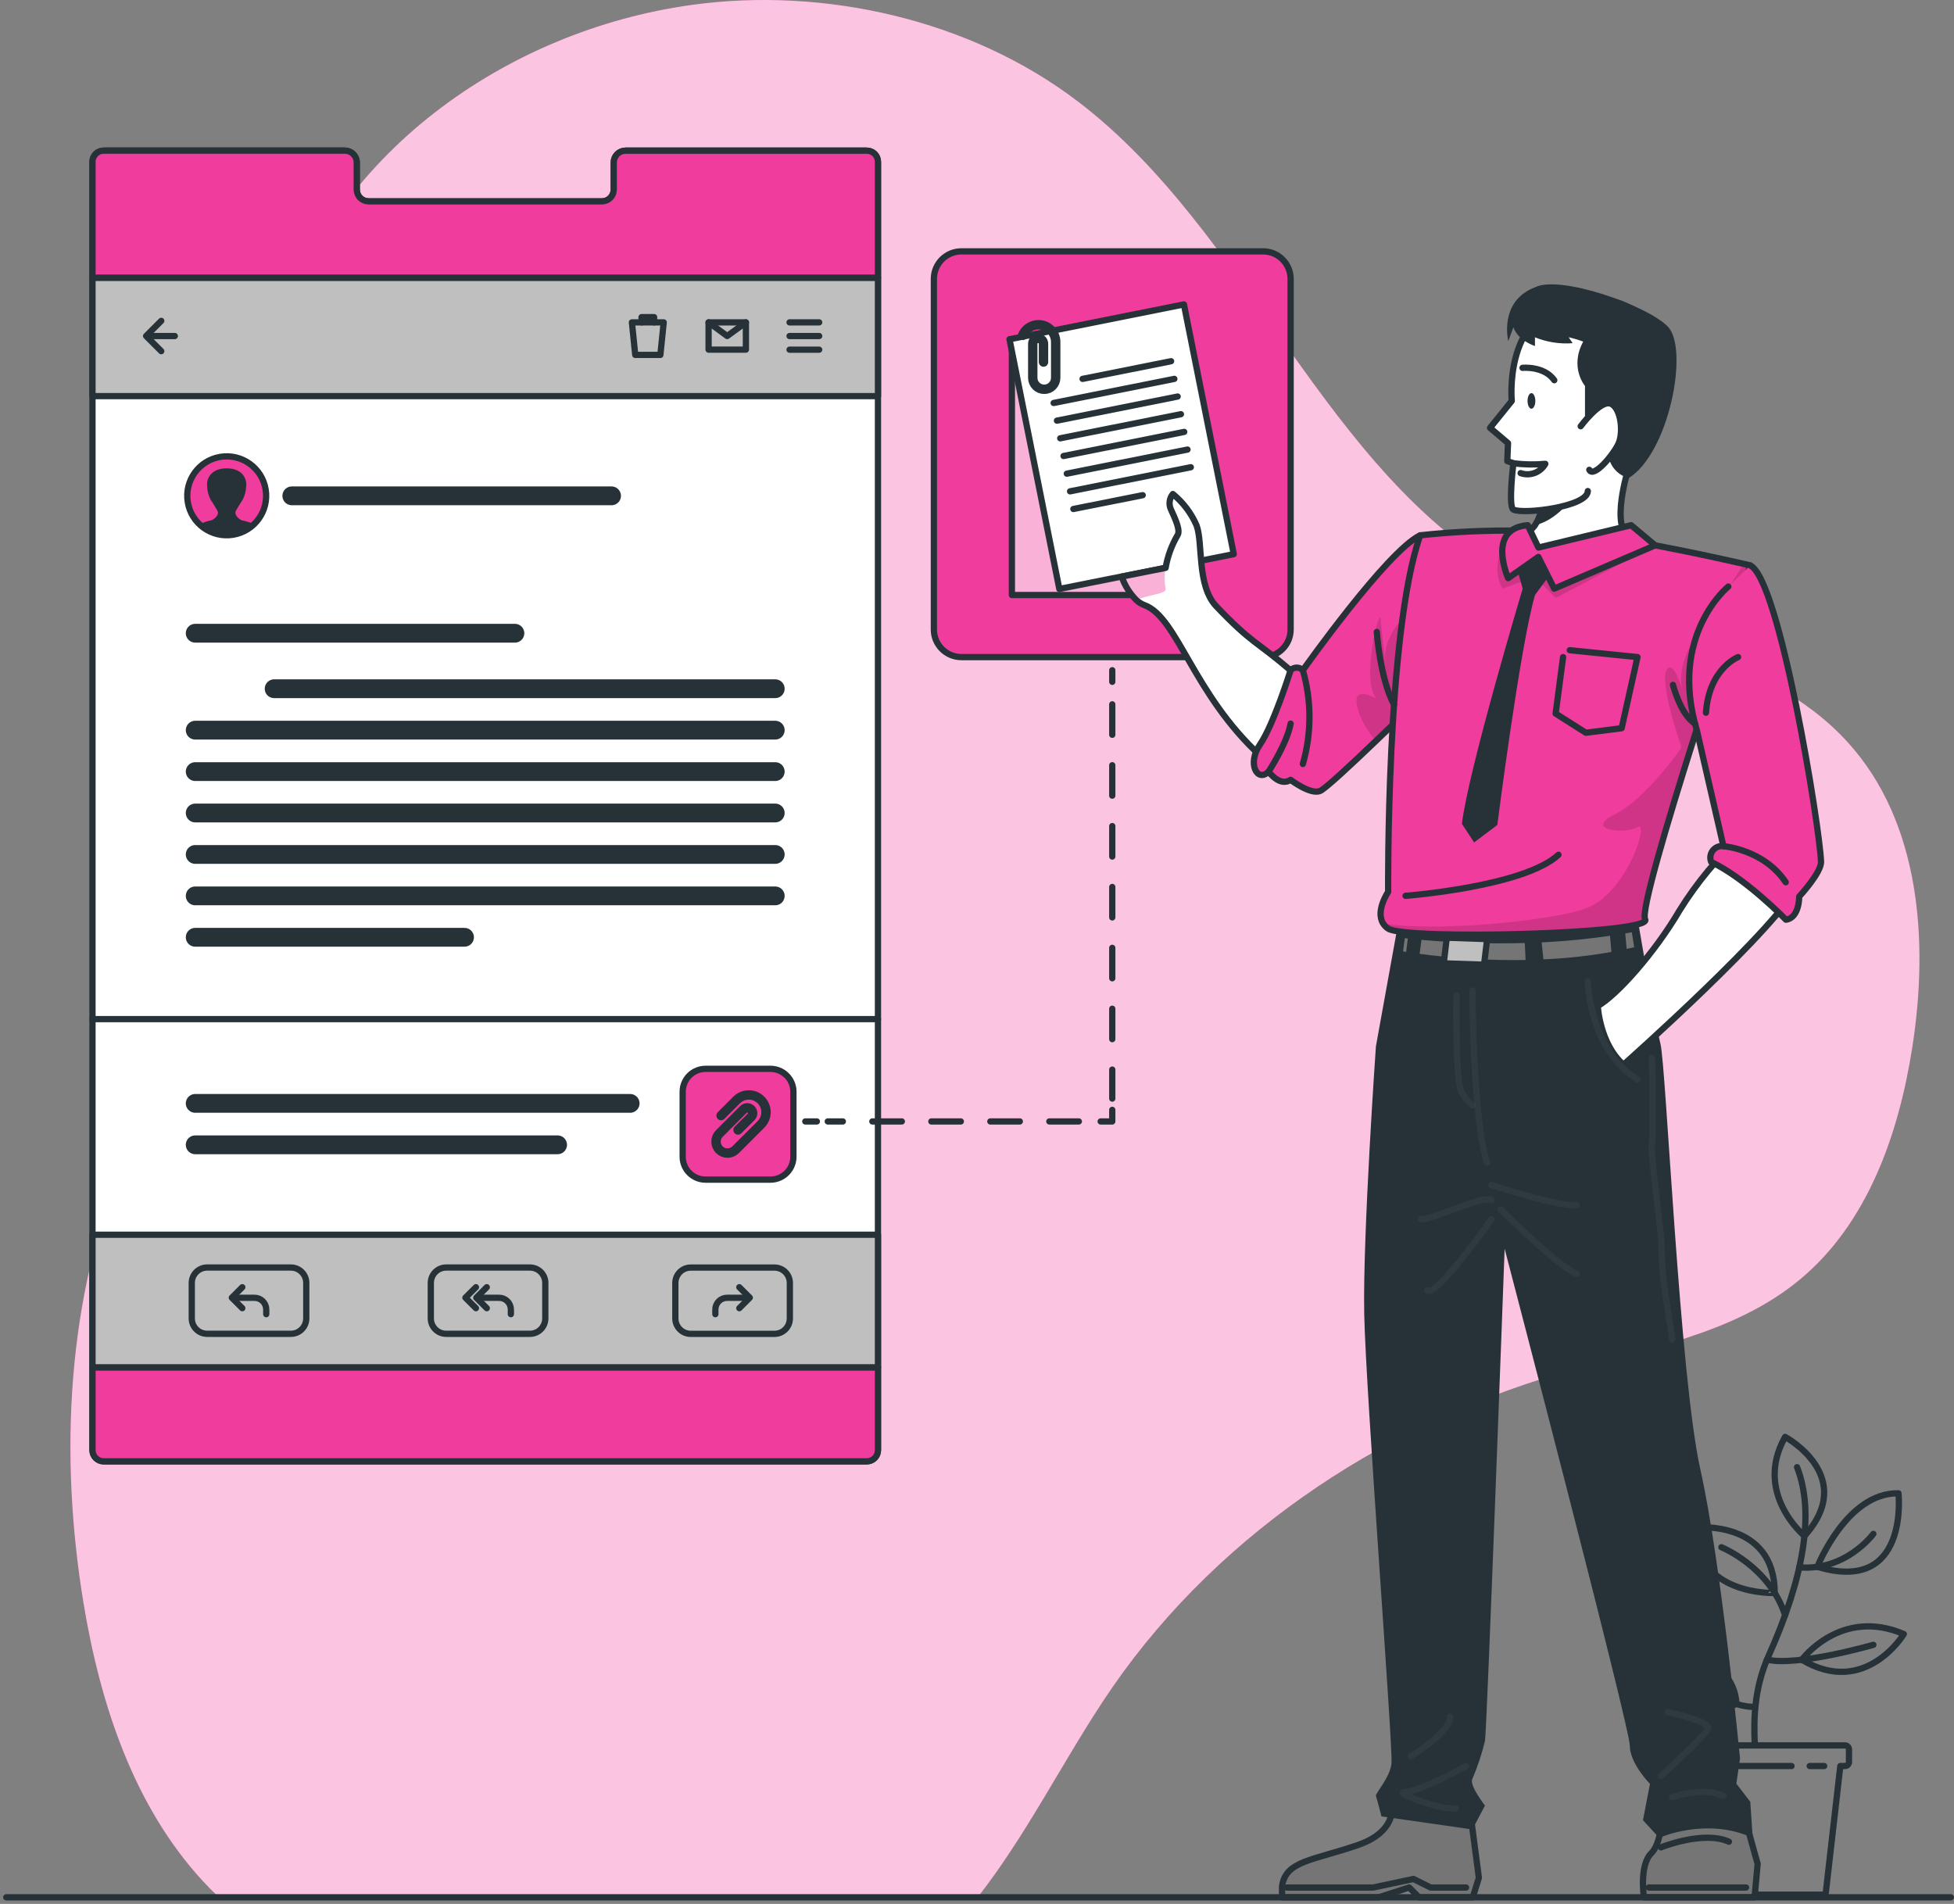 <svg width="312" height="304" viewBox="0 0 312 304" fill="none" xmlns="http://www.w3.org/2000/svg">
<rect x="0" y="0" width="312" height="304" fill="#808080" stroke="none"/>
<path d="M295.098 118.591C281.634 103.699 259.074 102.033 241.532 92.27C211.341 75.469 199.639 37.209 172.171 16.248C154.851 3.014 131.395 -2.116 110.441 0.786C80.694 4.901 52.708 24.841 44.307 54.078C41.895 62.591 41.033 71.469 41.761 80.287C43.101 97.718 46.853 115.371 43.316 132.491C39.415 151.358 27.143 167.279 19.808 185.11C10.674 207.315 9.445 232.184 13.316 255.855C15.981 272.005 21.296 288.311 32.383 300.346C33.227 301.257 34.093 302.123 34.989 302.974H156.08C163.674 293.285 169.403 281.82 176.116 271.642C192.933 246.047 219.86 227.795 249.267 219.231C262.442 215.397 276.712 213.117 287.297 204.383C298.192 195.405 303.195 181.076 305.357 167.123C307.984 150.203 306.585 131.27 295.098 118.591Z" fill="#F03C9D"/>
<path opacity="0.7" d="M295.098 118.591C281.634 103.699 259.074 102.033 241.532 92.27C211.341 75.469 199.639 37.209 172.171 16.248C154.851 3.014 131.395 -2.116 110.441 0.786C80.694 4.901 52.708 24.841 44.307 54.078C41.895 62.591 41.033 71.469 41.761 80.287C43.101 97.718 46.853 115.371 43.316 132.491C39.415 151.358 27.143 167.279 19.808 185.11C10.674 207.315 9.445 232.184 13.316 255.855C15.981 272.005 21.296 288.311 32.383 300.346C33.227 301.257 34.093 302.123 34.989 302.974H156.08C163.674 293.285 169.403 281.82 176.116 271.642C192.933 246.047 219.86 227.795 249.267 219.231C262.442 215.397 276.712 213.117 287.297 204.383C298.192 195.405 303.195 181.076 305.357 167.123C307.984 150.203 306.585 131.27 295.098 118.591Z" fill="white"/>
<path d="M265.66 262.969C265.66 262.969 276.8 263.85 277.266 272.073C277.266 272.073 265.986 277.261 265.66 262.969Z" stroke="#263238" stroke-linecap="round" stroke-linejoin="round"/>
<path d="M287.703 265.011C287.703 265.011 293.928 256.596 303.987 260.911C303.987 260.911 297.843 271.088 287.703 265.011Z" stroke="#263238" stroke-linecap="round" stroke-linejoin="round"/>
<path d="M303.137 238.439C303.137 238.439 304.92 254.634 290.184 250.171C290.184 250.171 294.869 238.269 303.137 238.439Z" stroke="#263238" stroke-linecap="round" stroke-linejoin="round"/>
<path d="M285.036 229.432C285.036 229.432 296.694 235.716 288.123 245.249C288.123 245.249 279.937 238.439 285.036 229.432Z" stroke="#263238" stroke-linecap="round" stroke-linejoin="round"/>
<path d="M270.699 243.895C270.699 243.895 283.371 242.622 283.371 254.346C283.371 254.361 270.699 254.849 270.699 243.895Z" stroke="#263238" stroke-linecap="round" stroke-linejoin="round"/>
<path d="M280.197 278.69C280.012 274.76 280.012 269.697 282.417 264.339C287.961 251.993 289.819 241.593 286.94 234.266" stroke="#263238" stroke-linecap="round" stroke-linejoin="round"/>
<path d="M274.859 247.048C274.859 247.048 282.453 250.068 285.037 257.891" stroke="#263238" stroke-linecap="round" stroke-linejoin="round"/>
<path d="M299.124 244.916C299.124 244.916 294.735 250.897 287.281 250.253" stroke="#263238" stroke-linecap="round" stroke-linejoin="round"/>
<path d="M299.124 262.629C299.124 262.629 286.97 266.137 282.137 264.99" stroke="#263238" stroke-linecap="round" stroke-linejoin="round"/>
<path d="M269.293 266.669C269.293 266.669 274.726 272.635 280.196 272.538" stroke="#263238" stroke-linecap="round" stroke-linejoin="round"/>
<path d="M294.646 278.69H268.23C268.059 278.69 267.895 278.758 267.775 278.879C267.654 279 267.586 279.164 267.586 279.334V281.34C267.586 281.511 267.654 281.675 267.775 281.796C267.895 281.916 268.059 281.984 268.23 281.984H268.97L271.324 302.524H291.493L293.847 281.984H294.587C294.758 281.984 294.922 281.916 295.043 281.796C295.163 281.675 295.231 281.511 295.231 281.34V279.334C295.232 279.173 295.172 279.018 295.064 278.899C294.956 278.78 294.807 278.705 294.646 278.69Z" stroke="#263238" stroke-linecap="round" stroke-linejoin="round"/>
<path d="M270.699 281.983H286.058" stroke="#263238" stroke-linecap="round" stroke-linejoin="round"/>
<path d="M288.961 281.983H291.27" stroke="#263238" stroke-linecap="round" stroke-linejoin="round"/>
<path d="M140.187 25.841V231.548C140.187 232.021 139.999 232.475 139.664 232.809C139.33 233.144 138.876 233.332 138.403 233.332H16.549C16.076 233.332 15.623 233.144 15.288 232.809C14.954 232.475 14.766 232.021 14.766 231.548V25.841C14.766 25.368 14.954 24.914 15.288 24.579C15.623 24.245 16.076 24.057 16.549 24.057H55.075C55.576 24.057 56.056 24.256 56.41 24.61C56.764 24.964 56.962 25.444 56.962 25.944V30.267C56.962 30.767 57.161 31.247 57.515 31.602C57.869 31.956 58.349 32.154 58.85 32.154H96.11C96.611 32.154 97.091 31.956 97.445 31.602C97.799 31.247 97.997 30.767 97.997 30.267V25.944C97.997 25.444 98.196 24.964 98.55 24.61C98.904 24.256 99.384 24.057 99.885 24.057H138.373C138.61 24.053 138.845 24.096 139.065 24.184C139.285 24.272 139.485 24.403 139.654 24.569C139.823 24.735 139.957 24.933 140.048 25.151C140.14 25.369 140.187 25.604 140.187 25.841V25.841Z" fill="white" stroke="#263238" stroke-linecap="round" stroke-linejoin="round"/>
<path d="M140.187 44.353H14.766V63.25H140.187V44.353Z" fill="#BFBFBF" stroke="#263238" stroke-linecap="round" stroke-linejoin="round"/>
<path d="M31.168 101.108H82.217" stroke="#263238" stroke-width="3" stroke-linecap="round" stroke-linejoin="round"/>
<path d="M43.773 109.969H123.785" stroke="#263238" stroke-width="3" stroke-linecap="round" stroke-linejoin="round"/>
<path d="M31.168 116.585H123.785" stroke="#263238" stroke-width="3" stroke-linecap="round" stroke-linejoin="round"/>
<path d="M31.168 123.202H123.785" stroke="#263238" stroke-width="3" stroke-linecap="round" stroke-linejoin="round"/>
<path d="M31.168 129.812H123.785" stroke="#263238" stroke-width="3" stroke-linecap="round" stroke-linejoin="round"/>
<path d="M31.168 136.43H123.785" stroke="#263238" stroke-width="3" stroke-linecap="round" stroke-linejoin="round"/>
<path d="M31.168 143.047H123.785" stroke="#263238" stroke-width="3" stroke-linecap="round" stroke-linejoin="round"/>
<path d="M31.168 149.656H74.172" stroke="#263238" stroke-width="3" stroke-linecap="round" stroke-linejoin="round"/>
<path d="M126.07 51.474H130.8" stroke="#263238" stroke-linecap="round" stroke-linejoin="round"/>
<path d="M126.07 53.656H130.8" stroke="#263238" stroke-linecap="round" stroke-linejoin="round"/>
<path d="M126.07 55.833H130.8" stroke="#263238" stroke-linecap="round" stroke-linejoin="round"/>
<path d="M27.911 53.656H23.914" stroke="#263238" stroke-linecap="round" stroke-linejoin="round"/>
<path d="M25.748 56.07L23.328 53.65L25.748 51.23" stroke="#263238" stroke-linecap="round" stroke-linejoin="round"/>
<path d="M119.099 51.474H113.141V55.826H119.099V51.474Z" stroke="#263238" stroke-linecap="round" stroke-linejoin="round"/>
<path d="M113.141 51.474L116.116 53.65L119.099 51.474" stroke="#263238" stroke-linecap="round" stroke-linejoin="round"/>
<path d="M105.443 56.67H101.431L100.898 51.474H105.976L105.443 56.67Z" stroke="#263238" stroke-linecap="round" stroke-linejoin="round"/>
<path d="M102.438 51.473V50.637H104.443V51.473" stroke="#263238" stroke-linecap="round" stroke-linejoin="round"/>
<path d="M140.187 218.321V231.548C140.188 231.782 140.143 232.014 140.054 232.23C139.965 232.447 139.834 232.643 139.669 232.809C139.504 232.975 139.308 233.106 139.092 233.196C138.876 233.286 138.644 233.332 138.41 233.332H16.549C16.076 233.332 15.623 233.144 15.288 232.809C14.954 232.475 14.766 232.021 14.766 231.548V218.321H140.187Z" fill="#F03C9D" stroke="#263238" stroke-linecap="round" stroke-linejoin="round"/>
<path d="M46.594 79.17H97.65" stroke="#263238" stroke-width="3" stroke-linecap="round" stroke-linejoin="round"/>
<path d="M37.209 85.382C40.642 84.824 42.974 81.589 42.417 78.155C41.859 74.721 38.624 72.389 35.19 72.947C31.756 73.504 29.424 76.74 29.982 80.174C30.539 83.607 33.775 85.939 37.209 85.382Z" fill="#F03C9D" stroke="#263238" stroke-linecap="round" stroke-linejoin="round"/>
<path d="M38.77 83.108C38.385 83.108 37.289 82.264 37.659 81.576C38.029 80.888 38.77 79.748 38.77 79.748C39.095 79.106 39.277 78.402 39.303 77.683C39.458 76.609 38.844 74.781 36.194 74.781C33.544 74.781 32.922 76.609 33.078 77.683C33.103 78.402 33.285 79.106 33.611 79.748C33.611 79.748 34.351 80.888 34.728 81.576C35.106 82.264 33.988 83.108 33.611 83.108C32.992 83.246 32.387 83.442 31.805 83.693C31.805 83.693 34.343 85.477 36.194 85.477C38.044 85.477 40.583 83.693 40.583 83.693C39.998 83.441 39.391 83.245 38.77 83.108V83.108Z" fill="#263238"/>
<path d="M14.766 162.721H140.187" stroke="#263238" stroke-linecap="round" stroke-linejoin="round"/>
<path d="M140.187 197.152H14.766V218.321H140.187V197.152Z" fill="#BFBFBF" stroke="#263238" stroke-linecap="round" stroke-linejoin="round"/>
<path d="M112.66 170.662H123.023C123.994 170.662 124.926 171.048 125.613 171.735C126.301 172.422 126.687 173.354 126.687 174.326V184.688C126.687 185.66 126.301 186.592 125.613 187.279C124.926 187.966 123.994 188.352 123.023 188.352H112.66C111.691 188.352 110.761 187.967 110.075 187.281C109.389 186.595 109.004 185.665 109.004 184.696V174.333C109.002 173.852 109.095 173.375 109.278 172.93C109.461 172.484 109.73 172.079 110.07 171.738C110.409 171.397 110.813 171.127 111.258 170.942C111.702 170.757 112.179 170.662 112.66 170.662V170.662Z" fill="#F03C9D" stroke="#263238" stroke-linecap="round" stroke-linejoin="round"/>
<path d="M115.134 178.124L117.621 175.637C117.876 175.381 118.179 175.179 118.512 175.04C118.846 174.902 119.203 174.831 119.564 174.831C119.925 174.831 120.282 174.902 120.615 175.04C120.949 175.179 121.252 175.381 121.507 175.637V175.637C122.023 176.153 122.313 176.853 122.313 177.583C122.313 178.313 122.023 179.013 121.507 179.53L117.458 183.579C117.288 183.749 117.085 183.885 116.862 183.977C116.639 184.07 116.4 184.117 116.159 184.117C115.918 184.117 115.679 184.07 115.456 183.977C115.233 183.885 115.031 183.749 114.86 183.579V183.579C114.519 183.234 114.328 182.768 114.328 182.283C114.328 181.798 114.519 181.333 114.86 180.988L118.709 177.139C118.87 176.978 119.088 176.888 119.316 176.888C119.543 176.888 119.762 176.978 119.923 177.139C120.003 177.218 120.067 177.313 120.111 177.417C120.155 177.521 120.177 177.633 120.177 177.746C120.177 177.859 120.155 177.971 120.111 178.075C120.067 178.179 120.003 178.274 119.923 178.353L117.843 180.425" stroke="#263238" stroke-width="1.5" stroke-linecap="round" stroke-linejoin="round"/>
<path d="M31.168 176.177H100.618" stroke="#263238" stroke-width="3" stroke-linecap="round" stroke-linejoin="round"/>
<path d="M31.168 182.794H89.034" stroke="#263238" stroke-width="3" stroke-linecap="round" stroke-linejoin="round"/>
<path d="M46.446 202.386H33.078C31.721 202.386 30.621 203.486 30.621 204.843V210.513C30.621 211.87 31.721 212.97 33.078 212.97H46.446C47.803 212.97 48.903 211.87 48.903 210.513V204.843C48.903 203.486 47.803 202.386 46.446 202.386Z" stroke="#263238" stroke-linecap="round" stroke-linejoin="round"/>
<path d="M42.513 209.833V209.092C42.513 208.846 42.465 208.603 42.371 208.376C42.277 208.149 42.139 207.942 41.965 207.768C41.791 207.594 41.585 207.456 41.357 207.362C41.13 207.268 40.887 207.22 40.641 207.22H37.547" stroke="#263238" stroke-linecap="round" stroke-linejoin="round"/>
<path d="M38.688 208.877L37.016 207.204L38.688 205.531" stroke="#263238" stroke-linecap="round" stroke-linejoin="round"/>
<path d="M84.614 202.386H71.246C69.889 202.386 68.789 203.486 68.789 204.843V210.513C68.789 211.87 69.889 212.97 71.246 212.97H84.614C85.971 212.97 87.071 211.87 87.071 210.513V204.843C87.071 203.486 85.971 202.386 84.614 202.386Z" stroke="#263238" stroke-linecap="round" stroke-linejoin="round"/>
<path d="M81.572 209.833V209.092C81.572 208.596 81.375 208.119 81.023 207.768C80.672 207.417 80.196 207.22 79.699 207.22H76.606" stroke="#263238" stroke-linecap="round" stroke-linejoin="round"/>
<path d="M77.724 208.877L76.051 207.204L77.724 205.531" stroke="#263238" stroke-linecap="round" stroke-linejoin="round"/>
<path d="M75.993 208.877L74.312 207.204L75.993 205.531" stroke="#263238" stroke-linecap="round" stroke-linejoin="round"/>
<path d="M110.292 212.978H123.66C125.017 212.978 126.117 211.877 126.117 210.52V204.85C126.117 203.493 125.017 202.393 123.66 202.393H110.292C108.935 202.393 107.835 203.493 107.835 204.85V210.52C107.835 211.877 108.935 212.978 110.292 212.978Z" stroke="#263238" stroke-linecap="round" stroke-linejoin="round"/>
<path d="M114.223 209.833V209.092C114.223 208.596 114.42 208.119 114.771 207.768C115.122 207.417 115.599 207.22 116.095 207.22H119.189" stroke="#263238" stroke-linecap="round" stroke-linejoin="round"/>
<path d="M118.047 208.877L119.72 207.204L118.047 205.531" stroke="#263238" stroke-linecap="round" stroke-linejoin="round"/>
<path d="M140.187 25.834V44.338H14.766V25.834C14.766 25.36 14.954 24.907 15.288 24.572C15.623 24.238 16.076 24.05 16.549 24.05H55.075C55.576 24.05 56.056 24.249 56.41 24.603C56.764 24.957 56.962 25.437 56.962 25.937V30.26C56.962 30.76 57.161 31.241 57.515 31.594C57.869 31.948 58.349 32.147 58.85 32.147H96.11C96.611 32.147 97.091 31.948 97.445 31.594C97.799 31.241 97.997 30.76 97.997 30.26V25.945C97.997 25.444 98.196 24.964 98.55 24.61C98.904 24.256 99.384 24.057 99.885 24.057H138.373C138.61 24.051 138.846 24.093 139.066 24.18C139.286 24.266 139.487 24.396 139.656 24.562C139.825 24.728 139.959 24.925 140.05 25.144C140.142 25.362 140.188 25.597 140.187 25.834V25.834Z" fill="#F03C9D" stroke="#263238" stroke-linecap="round" stroke-linejoin="round"/>
<path d="M177.598 107.015V108.865" stroke="#263238" stroke-linecap="round" stroke-linejoin="round"/>
<path d="M177.598 112.463V175.414" stroke="#263238" stroke-linecap="round" stroke-linejoin="round" stroke-dasharray="4.86 4.86"/>
<path d="M177.597 177.212V179.062H175.746" stroke="#263238" stroke-linecap="round" stroke-linejoin="round"/>
<path d="M172.259 179.062H132.172" stroke="#263238" stroke-linecap="round" stroke-linejoin="round" stroke-dasharray="4.71 4.71"/>
<path d="M130.432 179.062H128.582" stroke="#263238" stroke-linecap="round" stroke-linejoin="round"/>
<path d="M265.415 288.281C265.415 288.281 265.615 293.966 263.661 295.912C261.707 297.859 262.492 302.944 262.492 302.944H280.159L280.648 297.615L277.687 286.979L265.415 288.281Z" fill="#757575" stroke="#263238" stroke-linecap="round" stroke-linejoin="round"/>
<path d="M222.086 286.979C222.086 286.979 224.033 292.115 216.809 294.602C209.585 297.089 205.292 297.089 204.707 301.182V302.944H220.14L225.01 301.382L226.572 302.944H235.165L236.135 299.82L234.787 289.591L222.086 286.979Z" fill="#757575" stroke="#263238" stroke-linecap="round" stroke-linejoin="round"/>
<path d="M223.351 146.858L219.695 167.079C219.695 167.079 217.578 197.248 217.829 209.831C218.081 222.414 222.47 279.355 222.182 281.627C221.893 283.9 219.554 286.387 219.695 286.757C219.835 287.127 220.583 290.028 220.583 290.028L235.097 292.108L237.111 288.296C237.111 288.296 234.55 285.032 235.097 284.04C235.938 282.075 236.612 280.042 237.111 277.964C237.407 276.602 240.249 199.387 240.249 199.387C240.249 199.387 260.234 275.802 260.234 278.696C260.234 281.59 263.453 284.832 263.453 284.832L262.336 290.628L264.934 293.455C264.934 293.455 272.446 290.043 279.863 293.455L279.47 287.689L277.25 284.803L277.835 280.769C277.835 280.769 274.822 249.46 271.499 234.612C268.176 219.764 266.036 170.217 265.126 166.65C264.216 163.082 261.181 144.911 261.181 144.911L223.351 146.858Z" fill="#263238"/>
<path d="M201.673 40.133H153.517C151.085 40.133 149.113 42.105 149.113 44.537V100.516C149.113 102.948 151.085 104.92 153.517 104.92H201.673C204.105 104.92 206.077 102.948 206.077 100.516V44.537C206.077 42.105 204.105 40.133 201.673 40.133Z" fill="#F03C9D" stroke="#263238" stroke-linecap="round" stroke-linejoin="round"/>
<path d="M189.971 54.352H161.57V95.009H189.971V54.352Z" fill="white"/>
<path opacity="0.4" d="M189.971 54.352H161.57V95.009H189.971V54.352Z" fill="#F03C9D"/>
<path d="M189.971 54.352H161.57V95.009H189.971V54.352Z" stroke="#263238" stroke-linecap="round" stroke-linejoin="round"/>
<path d="M189.038 48.609L161.188 54.169L169.147 94.04L196.998 88.48L189.038 48.609Z" fill="white" stroke="#263238" stroke-linecap="round" stroke-linejoin="round"/>
<path d="M163.273 53.552C163.482 53.049 163.836 52.618 164.289 52.315C164.742 52.012 165.275 51.85 165.82 51.85V51.85C166.548 51.85 167.246 52.139 167.761 52.654C168.276 53.169 168.566 53.867 168.566 54.596V60.325C168.566 60.81 168.373 61.276 168.031 61.62C167.688 61.964 167.223 62.158 166.737 62.16C166.251 62.16 165.784 61.967 165.439 61.623C165.095 61.278 164.902 60.811 164.902 60.325V54.884C164.902 54.657 164.992 54.438 165.153 54.277C165.314 54.116 165.533 54.026 165.76 54.026V54.026C165.873 54.026 165.985 54.048 166.089 54.091C166.193 54.134 166.288 54.197 166.368 54.277C166.447 54.357 166.51 54.452 166.554 54.556C166.597 54.66 166.619 54.772 166.619 54.884V57.808" stroke="#263238" stroke-width="1.5" stroke-linecap="round" stroke-linejoin="round"/>
<path d="M207.224 115.54C207.224 119.522 201.303 120.722 201.303 120.722C190.467 110.781 188.024 98.568 182.755 96.629C182.278 96.447 181.839 96.178 181.459 95.837C180.398 94.777 179.593 93.488 179.105 92.07L186.115 90.671C186.43 88.845 187.069 87.09 188.002 85.49C188.513 84.749 187.773 83.091 186.907 81.211C186.755 80.826 186.709 80.406 186.773 79.997C186.836 79.587 187.008 79.201 187.27 78.88C188.911 80.22 190.208 81.933 191.052 83.876C192.125 86.74 191.052 93.498 194.212 96.814C199.875 102.78 200.726 102.439 206.055 107.028C206.721 109.821 207.113 112.672 207.224 115.54Z" fill="white"/>
<path opacity="0.4" d="M181.451 95.816C180.39 94.756 179.585 93.467 179.098 92.048L186.107 90.649C185.911 91.754 185.911 92.883 186.107 93.988C186.329 94.854 183.583 94.861 181.451 95.816Z" fill="#F03C9D"/>
<path d="M207.224 115.54C207.224 119.522 201.303 120.722 201.303 120.722C190.467 110.781 188.024 98.568 182.755 96.629C182.278 96.447 181.839 96.178 181.459 95.837C180.398 94.777 179.593 93.488 179.105 92.07L186.115 90.671C186.43 88.845 187.069 87.09 188.002 85.49C188.513 84.749 187.773 83.091 186.907 81.211C186.755 80.826 186.709 80.406 186.773 79.997C186.836 79.587 187.008 79.201 187.27 78.88C188.911 80.22 190.208 81.933 191.052 83.876C192.125 86.74 191.052 93.498 194.212 96.814C199.875 102.78 200.726 102.439 206.055 107.028C206.721 109.821 207.113 112.672 207.224 115.54Z" stroke="#263238" stroke-linecap="round" stroke-linejoin="round"/>
<path d="M226.763 85.476V111.441C226.763 111.441 223.387 114.771 219.724 118.28C215.808 122.032 211.582 125.985 210.76 126.303C209.198 126.91 206.075 124.519 206.075 124.519C204.321 125.689 202.559 123.202 202.559 123.202C200.805 125 199.043 121.981 201.197 118.857C203.351 115.734 206.075 107.014 206.075 107.014C206.201 106.883 206.353 106.778 206.521 106.707C206.689 106.635 206.869 106.598 207.052 106.598C207.234 106.598 207.415 106.635 207.583 106.707C207.751 106.778 207.903 106.883 208.029 107.014C208.029 107.014 221.463 88.014 226.763 85.476Z" fill="#F03C9D"/>
<path opacity="0.2" d="M226.766 96.586V111.441C226.766 111.441 223.391 114.772 219.727 118.28C218.184 116.652 217.11 114.636 216.618 112.448C216.182 109.354 219.838 111.589 219.838 111.589C217.203 108.939 220.282 96.786 220.437 98.851C220.571 100.516 221 104.136 221.178 105.446C220.822 100.783 225.5 97.112 226.766 96.586Z" fill="black" fill-opacity="0.7"/>
<path d="M226.763 85.476V111.441C226.763 111.441 223.387 114.771 219.724 118.28C215.808 122.032 211.582 125.985 210.76 126.303C209.198 126.91 206.075 124.519 206.075 124.519C204.321 125.689 202.559 123.202 202.559 123.202C200.805 125 199.043 121.981 201.197 118.857C203.351 115.734 206.075 107.014 206.075 107.014C206.201 106.883 206.353 106.778 206.521 106.707C206.689 106.635 206.869 106.598 207.052 106.598C207.234 106.598 207.415 106.635 207.583 106.707C207.751 106.778 207.903 106.883 208.029 107.014C208.029 107.014 221.463 88.014 226.763 85.476Z" stroke="#263238" stroke-linecap="round" stroke-linejoin="round"/>
<path d="M262.686 146.791C264.129 149.137 224.39 150.144 221.651 148.271C221.322 148.054 221.044 147.769 220.837 147.435C219.593 145.414 221.651 142.409 221.651 142.409C221.651 142.409 221.303 101.085 226.766 85.475C232.037 84.897 237.34 84.65 242.642 84.735C246.188 84.787 250.11 84.987 254.167 85.475C257.127 85.801 260.724 86.408 264.299 87.074C270.273 88.199 276.142 89.516 278.429 90.035L279.473 90.279C279.473 90.279 261.243 144.452 262.686 146.791Z" fill="#F03C9D"/>
<path opacity="0.2" d="M239.881 93.987C239.881 93.987 237.224 89.495 241.65 85.475C241.954 85.196 242.287 84.948 242.642 84.735C246.187 84.787 250.11 84.987 254.166 85.475C257.127 85.801 260.724 86.408 264.299 87.074L248.393 95.483L245.092 92.115L239.881 93.987Z" fill="black" fill-opacity="0.7"/>
<path opacity="0.2" d="M262.685 146.792C264.128 149.138 224.389 150.145 221.65 148.272C221.321 148.055 221.044 147.77 220.836 147.436C228.726 148.871 248.222 147.065 253.514 144.926C259.806 142.395 263.47 130.915 261.464 132.084C259.458 133.254 252.782 132.529 257.829 130.034C262.877 127.54 268.488 119.368 268.488 119.368C268.488 119.368 264.935 109.102 266.105 107.015C266.956 105.483 268.051 108.318 268.577 109.976C267.681 105.757 270.879 101.545 270.879 101.545L278.458 90.043L279.502 90.287C279.502 90.287 261.242 144.453 262.685 146.792Z" fill="black" fill-opacity="0.7"/>
<path d="M262.686 146.791C264.129 149.137 224.39 150.144 221.651 148.271C221.322 148.054 221.044 147.769 220.837 147.435C219.593 145.414 221.651 142.409 221.651 142.409C221.651 142.409 221.303 101.085 226.766 85.475C232.037 84.897 237.34 84.65 242.642 84.735C246.188 84.787 250.11 84.987 254.167 85.475C257.127 85.801 260.724 86.408 264.299 87.074C270.273 88.199 276.142 89.516 278.429 90.035L279.473 90.279C279.473 90.279 261.243 144.452 262.686 146.791Z" stroke="#263238" stroke-linecap="round" stroke-linejoin="round"/>
<path d="M260.465 86.163C260.465 86.163 245.661 92.085 240.828 85.897C241.653 85.944 242.476 85.782 243.221 85.426C243.966 85.07 244.61 84.532 245.091 83.862C245.852 82.685 246.265 81.317 246.283 79.916C246.349 78.606 246.265 77.292 246.031 76.001C245.462 72.53 260.035 74.772 260.035 74.772C260.035 74.772 256.905 84.417 260.465 86.163Z" fill="white" stroke="#263238" stroke-linecap="round" stroke-linejoin="round"/>
<path d="M251.7 78.541C251.7 78.541 249.153 82.93 245.09 83.863C245.85 82.686 246.263 81.319 246.282 79.918C249.035 79.118 251.7 78.541 251.7 78.541Z" fill="#263238"/>
<path d="M260.034 73.973C264.157 67.867 270.441 43.767 250.168 48.475C240.087 50.813 241.389 64.018 241.389 64.018L237.918 68.318L240.79 70.754L240.671 73.618L241.648 73.966C241.648 73.966 240.79 80.931 241.648 81.368C243.218 82.167 253.528 80.909 253.528 78.407" fill="white"/>
<path d="M260.034 73.973C264.157 67.867 270.441 43.767 250.168 48.475C240.087 50.813 241.389 64.018 241.389 64.018L237.918 68.318L240.79 70.754L240.671 73.618L241.648 73.966C241.648 73.966 240.79 80.931 241.648 81.368C243.218 82.167 253.528 80.909 253.528 78.407" stroke="#263238" stroke-linecap="round" stroke-linejoin="round"/>
<path d="M241.648 73.974C243.34 74.186 245.05 74.215 246.748 74.062C246.368 74.732 245.765 75.248 245.044 75.518C244.323 75.789 243.53 75.797 242.803 75.543" stroke="#263238" stroke-linecap="round" stroke-linejoin="round"/>
<path d="M243.105 58.733C243.105 58.733 246.547 58.393 248.176 60.71" stroke="#263238" stroke-linecap="round" stroke-linejoin="round"/>
<path d="M245.15 64.019C245.15 64.707 244.868 65.262 244.528 65.262C244.188 65.262 243.906 64.707 243.906 64.019C243.906 63.33 244.18 62.768 244.528 62.768C244.876 62.768 245.15 63.33 245.15 64.019Z" fill="#263238"/>
<path d="M266.305 52.146C263.041 48.778 249.067 43.842 245.092 45.877C239.26 48.097 240.829 54.47 240.829 54.47L241.65 52.25C241.65 52.25 242.08 54.13 245.092 55.262V53.856C246.997 54.636 249.058 54.958 251.11 54.796L250.473 53.849C251.26 54.028 252.034 54.26 252.79 54.544C250.569 58.689 253.079 61.62 253.079 61.62V67.231C253.079 67.231 256.039 70.125 256.876 73.041C257.048 73.831 257.437 74.557 257.999 75.137C258.562 75.718 259.275 76.13 260.058 76.328C266.483 72.39 269.74 55.692 266.305 52.146Z" fill="#263238"/>
<path d="M252.391 68.059C252.391 68.059 255.566 63.781 257.202 64.462C258.837 65.143 259.259 69.088 258.401 70.894C257.542 72.7 254.448 76.386 253.767 75.017" fill="white"/>
<path d="M252.391 68.059C252.391 68.059 255.566 63.781 257.202 64.462C258.837 65.143 259.259 69.088 258.401 70.894C257.542 72.7 254.448 76.386 253.767 75.017" stroke="#263238" stroke-linecap="round" stroke-linejoin="round"/>
<path d="M208.031 107.014C209.433 111.904 209.433 117.09 208.031 121.98" stroke="#263238" stroke-linecap="round" stroke-linejoin="round"/>
<path d="M202.562 123.202C202.562 123.202 205.523 118.665 206.078 115.541" stroke="#263238" stroke-linecap="round" stroke-linejoin="round"/>
<path d="M241.649 88.717L243.129 93.987C243.129 93.987 234.403 123.157 233.426 131.551L235.38 134.511L239.081 131.721C239.081 131.721 242.737 103.003 245.106 94.987L249.598 88.902L246.764 88.621L241.649 88.717Z" fill="#263238"/>
<path d="M243.93 83.861L245.647 87.429L260.45 83.861L264.284 87.074L248.163 93.987L245.632 88.924L240.814 92.314C240.814 92.314 237.268 84.387 243.93 83.861Z" fill="#F03C9D" stroke="#263238" stroke-linecap="round" stroke-linejoin="round"/>
<path d="M278.259 133.253C274.345 136.818 270.945 140.908 268.155 145.406C264.203 152.142 258.2 158.878 255.121 160.632C255.121 160.632 255.417 166.634 259.222 170.002C259.222 170.002 284.254 147.797 287.348 140.869C290.442 133.941 278.259 133.253 278.259 133.253Z" fill="white" stroke="#263238" stroke-linecap="round" stroke-linejoin="round"/>
<path d="M279.473 90.287C284.159 92.508 290.576 132.114 290.768 137.599C290.82 139.353 287.282 143.15 287.282 143.15C287.282 143.15 287.341 146.555 285.165 146.851C285.165 146.851 278.696 140.189 273.226 137.628C273.106 137.329 273.067 137.003 273.111 136.684C273.156 136.364 273.283 136.062 273.481 135.807C273.678 135.552 273.939 135.353 274.237 135.229C274.535 135.106 274.86 135.063 275.18 135.104L270.939 116.6C266.395 101.353 275.965 93.655 275.965 93.655" fill="#F03C9D"/>
<path d="M279.473 90.287C284.159 92.508 290.576 132.114 290.768 137.599C290.82 139.353 287.282 143.15 287.282 143.15C287.282 143.15 287.341 146.555 285.165 146.851C285.165 146.851 278.696 140.189 273.226 137.628C273.106 137.329 273.067 137.003 273.111 136.684C273.156 136.364 273.283 136.062 273.481 135.807C273.678 135.552 273.939 135.353 274.237 135.229C274.535 135.106 274.86 135.063 275.18 135.104L270.939 116.6C266.395 101.353 275.965 93.655 275.965 93.655" stroke="#263238" stroke-linecap="round" stroke-linejoin="round"/>
<path d="M275.18 135.111C275.18 135.111 281.619 135.6 285.135 140.87" stroke="#263238" stroke-linecap="round" stroke-linejoin="round"/>
<path d="M245.994 153.697C249.968 153.556 253.926 153.123 257.837 152.402L257.526 148.842C253.577 149.437 249.599 149.822 245.609 149.996C245.72 151.003 245.891 152.602 245.994 153.697Z" fill="#757575" stroke="#263238" stroke-linecap="round" stroke-linejoin="round"/>
<path d="M259.28 152.127C260.02 151.972 260.76 151.801 261.5 151.624L260.967 148.256C260.967 148.256 260.271 148.411 258.969 148.633L259.28 152.127Z" fill="#757575" stroke="#263238" stroke-linecap="round" stroke-linejoin="round"/>
<path d="M243.944 150.055C238.136 150.238 232.322 150.063 226.535 149.529L226.113 152.734C232.08 153.544 238.101 153.893 244.122 153.778L243.944 150.055Z" fill="#757575" stroke="#263238" stroke-linecap="round" stroke-linejoin="round"/>
<path d="M225.349 149.411L223.869 149.256L223.477 152.328C223.477 152.328 224.009 152.424 224.957 152.564L225.349 149.411Z" fill="#757575" stroke="#263238" stroke-linecap="round" stroke-linejoin="round"/>
<path d="M236.963 154.038L230.523 153.816L231.012 149.723L237.451 149.945L236.963 154.038Z" fill="#BFBFBF" stroke="#263238" stroke-linecap="round" stroke-linejoin="round"/>
<path d="M205.492 301.382H219.252L225.691 300.013L228.43 301.382H234.092" stroke="#263238" stroke-linecap="round" stroke-linejoin="round"/>
<path d="M263.27 301.382H278.791" stroke="#263238" stroke-linecap="round" stroke-linejoin="round"/>
<path d="M265.223 294.965C265.223 294.965 271.943 292.234 276.059 294.062" stroke="#263238" stroke-linecap="round" stroke-linejoin="round"/>
<path d="M250.648 103.817L261.462 104.92L258.931 116.274L253.217 117L248.391 113.935L249.582 104.92" stroke="#263238" stroke-linecap="round" stroke-linejoin="round"/>
<path d="M277.524 104.919C277.524 104.919 272.883 106.732 272.395 113.801" stroke="#263238" stroke-linecap="round" stroke-linejoin="round"/>
<path d="M219.836 100.9C219.836 100.9 220.361 108.428 222.589 112.499" stroke="#263238" stroke-linecap="round" stroke-linejoin="round"/>
<path d="M224.426 143.038C224.426 143.038 243.315 141.602 248.851 136.48" stroke="#263238" stroke-linecap="round" stroke-linejoin="round"/>
<path d="M267.125 109.354C267.125 109.354 268.309 114.076 270.648 115.541" stroke="#263238" stroke-linecap="round" stroke-linejoin="round"/>
<g opacity="0.2">
<path opacity="0.2" d="M232.567 158.959C232.567 158.959 232.323 172.704 233.396 174.428C234.469 176.153 235.106 176.479 235.106 176.479" stroke="white" stroke-linecap="round" stroke-linejoin="round"/>
<path opacity="0.2" d="M235.113 158.138C235.113 158.138 235.165 178.796 237.452 185.679" stroke="white" stroke-linecap="round" stroke-linejoin="round"/>
<path opacity="0.2" d="M253.516 156.657C253.516 156.657 253.76 167.575 261.465 172.364" stroke="white" stroke-linecap="round" stroke-linejoin="round"/>
<path opacity="0.2" d="M263.758 168.9C263.758 168.9 264.054 180.255 263.758 182.593C263.462 184.932 265.371 195.976 265.371 200.557C265.371 205.139 266.977 212.319 266.977 213.925" stroke="white" stroke-linecap="round" stroke-linejoin="round"/>
<path opacity="0.2" d="M238.141 189.225C238.141 189.225 249.347 192.844 251.723 192.415" stroke="white" stroke-linecap="round" stroke-linejoin="round"/>
<path opacity="0.2" d="M238.144 191.653C236.974 190.646 228.041 195.124 226.871 194.614" stroke="white" stroke-linecap="round" stroke-linejoin="round"/>
<path opacity="0.2" d="M238.142 194.68C237.846 195.183 229.06 207.396 227.891 206.049" stroke="white" stroke-linecap="round" stroke-linejoin="round"/>
<path opacity="0.2" d="M239.609 193.096C239.609 193.096 248.906 202.363 251.726 203.384" stroke="white" stroke-linecap="round" stroke-linejoin="round"/>
<path opacity="0.2" d="M265.227 283.588C265.227 283.588 271.962 277.408 272.695 276.12C273.428 274.832 266.255 273.366 266.255 273.366" stroke="white" stroke-linecap="round" stroke-linejoin="round"/>
<path opacity="0.2" d="M266.98 286.979C266.98 286.979 271.962 285.217 275.182 286.764" stroke="white" stroke-linecap="round" stroke-linejoin="round"/>
<path opacity="0.2" d="M225.254 280.45C225.254 280.45 231.693 276.482 231.553 274.121" stroke="white" stroke-linecap="round" stroke-linejoin="round"/>
<path opacity="0.2" d="M234.086 282.005C234.086 282.005 226.573 286.15 224.375 286.128C222.177 286.105 230.378 289.177 232.428 288.74" stroke="white" stroke-linecap="round" stroke-linejoin="round"/>
</g>
<path d="M171.387 81.271L182.46 79.065" stroke="#263238" stroke-linecap="round" stroke-linejoin="round"/>
<path d="M170.859 78.45L190.141 74.602" stroke="#263238" stroke-linecap="round" stroke-linejoin="round"/>
<path d="M170.34 75.631L189.614 71.782" stroke="#263238" stroke-linecap="round" stroke-linejoin="round"/>
<path d="M169.816 72.811L189.09 68.962" stroke="#263238" stroke-linecap="round" stroke-linejoin="round"/>
<path d="M169.289 69.984L188.563 66.135" stroke="#263238" stroke-linecap="round" stroke-linejoin="round"/>
<path d="M168.766 67.164L188.04 63.315" stroke="#263238" stroke-linecap="round" stroke-linejoin="round"/>
<path d="M168.238 64.344L187.512 60.495" stroke="#263238" stroke-linecap="round" stroke-linejoin="round"/>
<path d="M172.859 60.495L186.989 57.675" stroke="#263238" stroke-linecap="round" stroke-linejoin="round"/>
<path d="M1 302.944H311.5" stroke="#263238" stroke-linecap="round" stroke-linejoin="round"/>
</svg>
